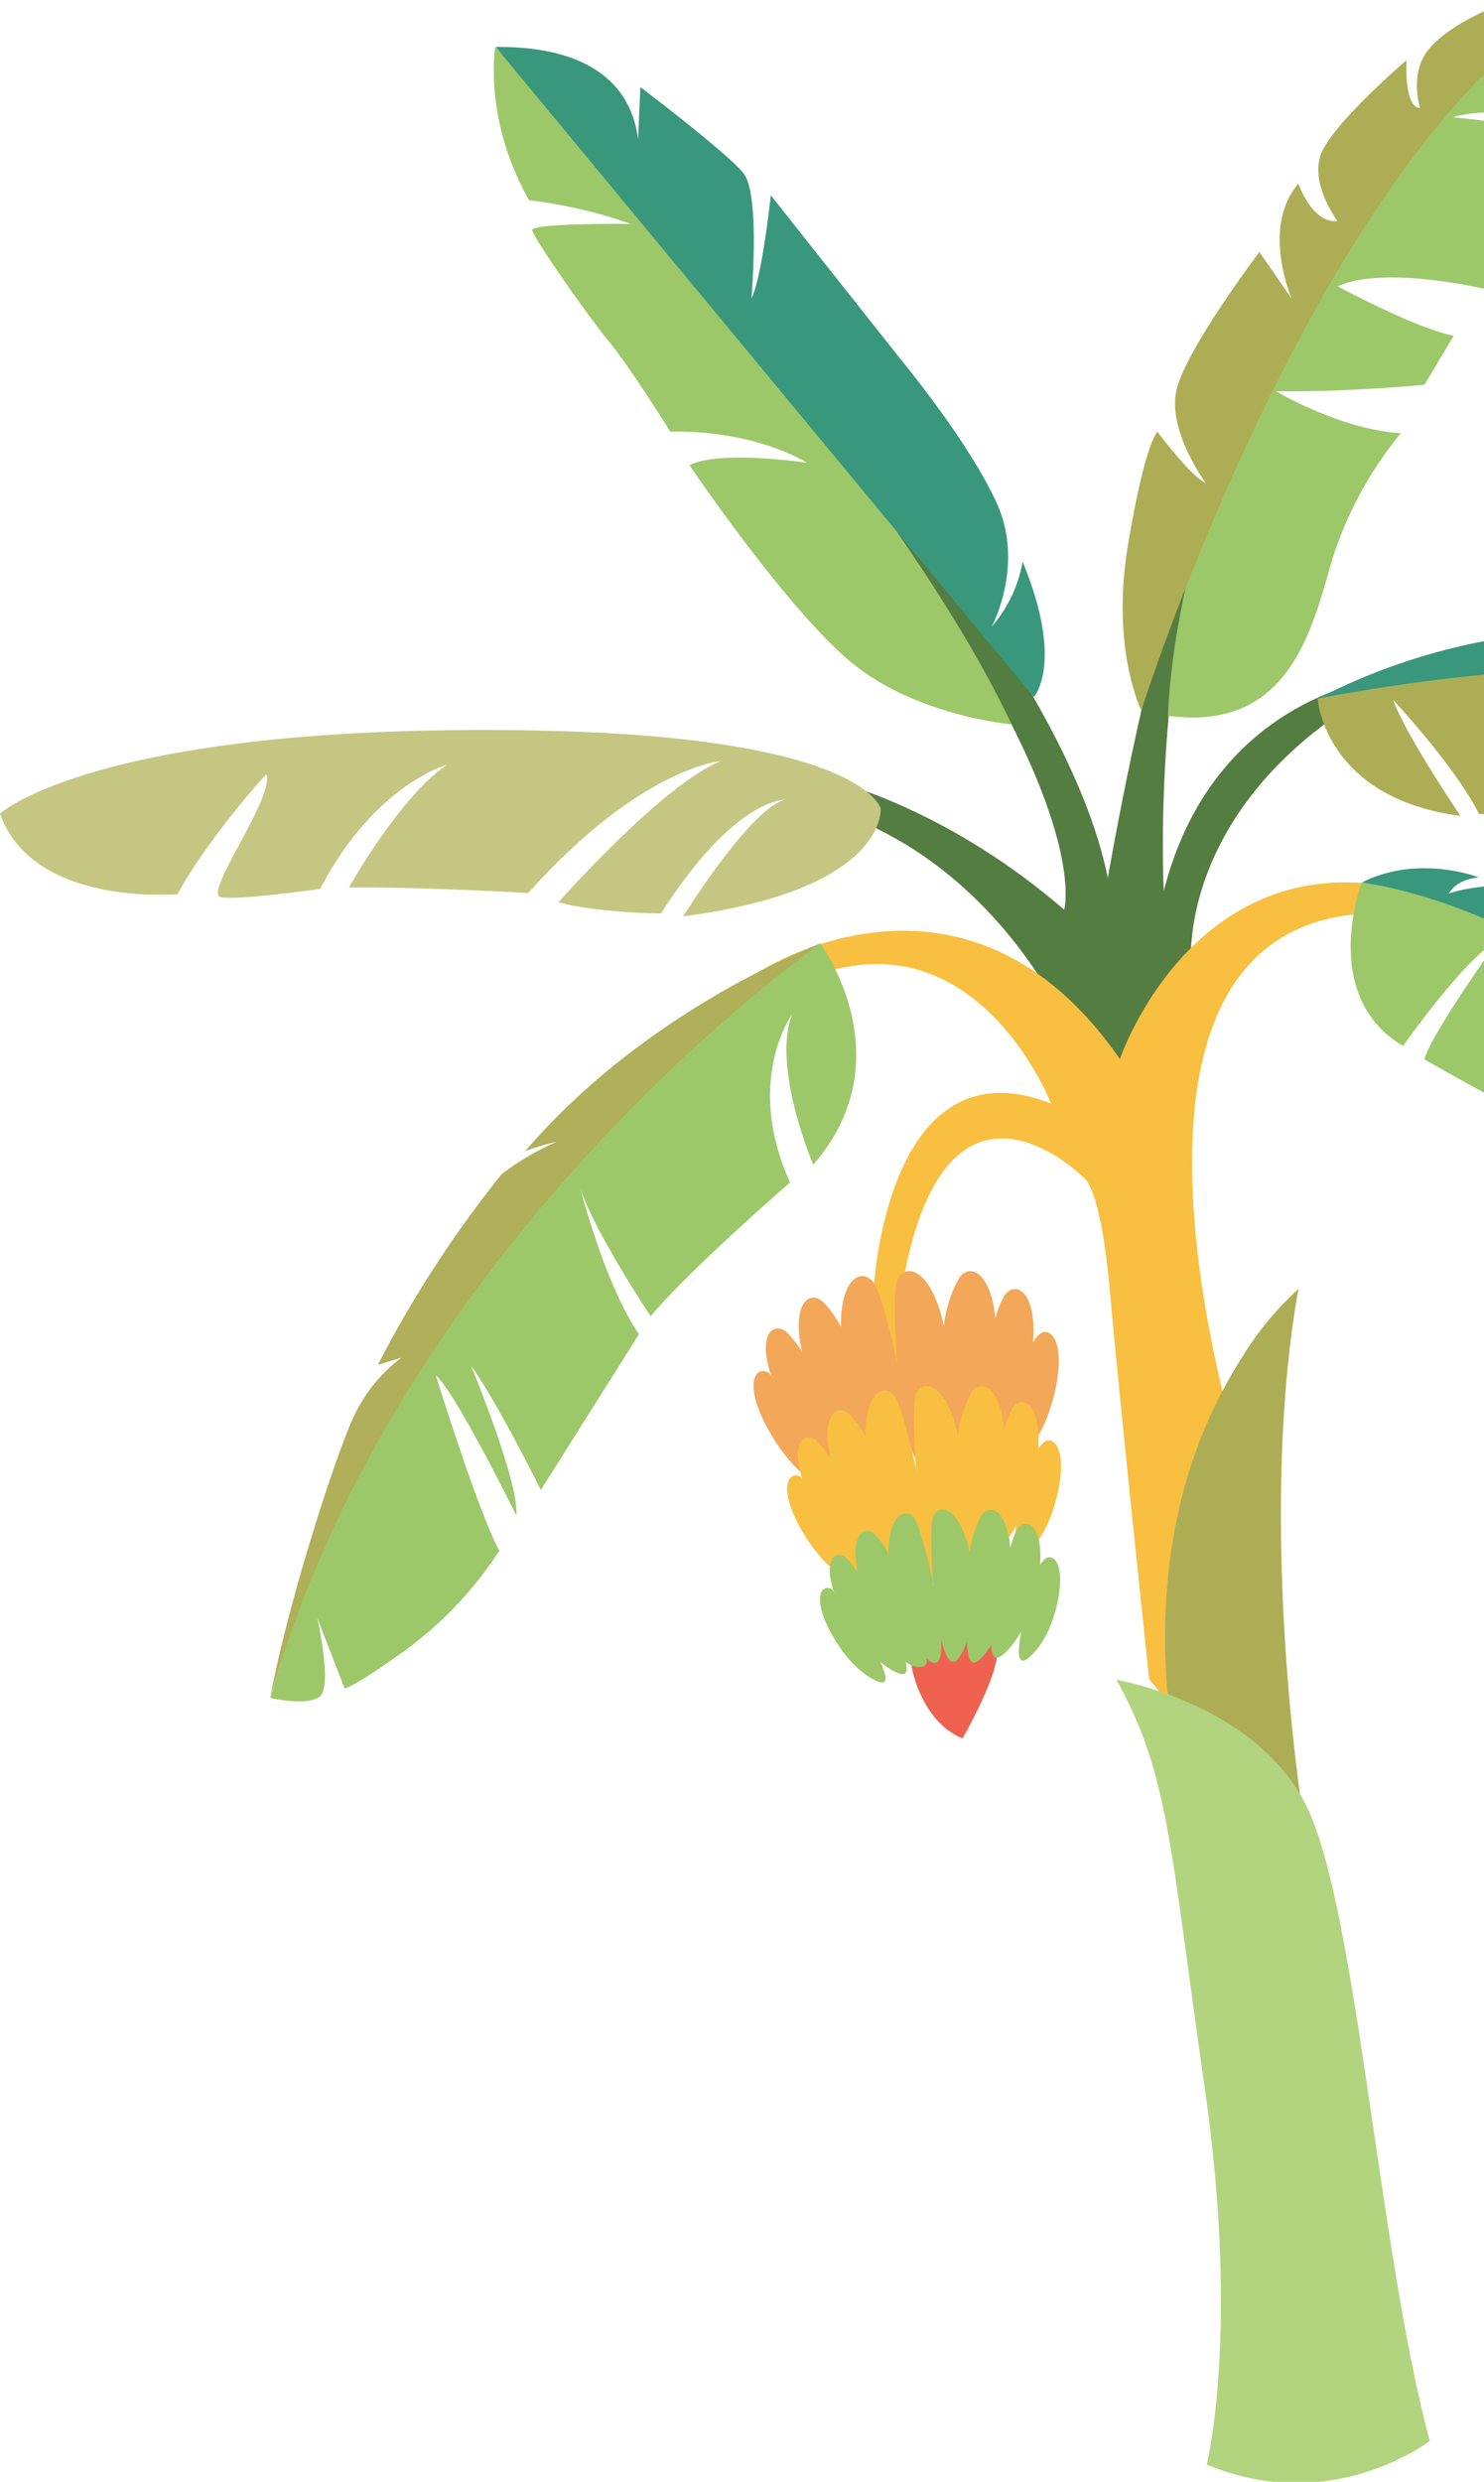 <svg xmlns="http://www.w3.org/2000/svg" data-name="Layer 22" width="207" height="346"><rect id="backgroundrect" width="100%" height="100%" x="0" y="0" fill="none" stroke="none" class="selected" style=""/><defs><style>.cls-1{fill:#547d41;}.cls-2{fill:#f8bf40;}.cls-3{fill:#ee624f;}.cls-4{fill:#adad55;}.cls-5{fill:#b2d47f;}.cls-6{fill:#9dc86a;}.cls-7{fill:#b0af5a;}.cls-8{fill:#39977c;}.cls-9{fill:#c6c683;}.cls-10{fill:#f2a759;}.cls-11{fill:#069548;}.cls-12{fill:none;stroke:#231a14;stroke-miterlimit:10;stroke-width:1.15px;}</style></defs><title>22</title><g class="currentLayer" style=""><title>Layer 1</title><path class="cls-1" d="M170.18,65.65 c-9.61,25.52 -7.85,58.55 -7.85,58.55 c7.53,-29.36 33.81,-30.17 33.81,-30.17 c-32.15,15.91 -30,40.16 -30,40.16 l-4,28 L148.23,141.92 s-10.74,-24.13 -36.3,-30.1 s6.06,-11.26 36.51,15 c0,0 7.27,-24.29 -64.55,-100.62 c0,0 62.45,56.14 70.64,96.19 c0,0 5.56,-32.42 11.27,-46.47 z" id="svg_1"/><path class="cls-2" d="M199.35,124.92 l7.05,4.36 c-64.33,-16.9 -32,78.66 -32,78.66 l-3.1,39.68 l-11,-13.51 s-4.11,-38.54 -5.46,-53.89 s-3.77,-16.13 -3.77,-16.13 s-18,-18.05 -24.59,12 c-5,22.89 9,45.57 2.51,44.71 c-9.7,-1.29 -7.07,-41.54 -7.07,-41.54 s1.87,-34.33 24.69,-25.42 c0,0 -12.18,-31.36 -39.91,-14.43 s-0.92,-3.87 -0.92,-3.87 s28.86,-19.08 50.43,12.11 C156.22,147.59 167.31,114.92 199.35,124.92 z" id="svg_2"/><path class="cls-3" d="M139.08,230.01 c0.35,3.34 -4.81,12.34 -4.81,12.34 c-4.73,-1.85 -6.92,-7.73 -7.27,-11.07 a6.07,6.07 0 0 1 12.08,-1.27 z" id="svg_3"/><path class="cls-4" d="M181.44,250.82 s-6,-39.34 -0.33,-71.11 a43.4,43.4 0 0 0 -7.76,9.36 c-5.72,8.9 -12.28,23.8 -10.54,46.56 C162.79,235.63 168.6,261.05 181.44,250.82 z" id="svg_4"/><path class="cls-5" d="M199.44,340.3 s-13.73,10.62 -31.11,3.28 c0,0 4.62,-18.4 -0.27,-52.4 s-5,-43.81 -12.34,-57 c0,0 19.5,3.27 26.55,17.67 S192.3,313.97 199.44,340.3 z" id="svg_5"/><path class="cls-6" d="M114.44,131.55 s11.87,16.06 -1,30.82 c0,0 -5.83,-13.58 -2.94,-21 c0,0 -6.74,9.3 -0.29,23.48 c0,0 -14,12.11 -19.45,18.65 c0,0 -9.16,-13.75 -10.17,-19.17 c0,0 3.56,14.48 8.54,21.67 L75.44,207.73 s-6.15,-12.43 -9.72,-17.3 c0,0 6.69,16.16 6.31,20.86 c0,0 -8.62,-17.45 -11.22,-19.5 c0,0 5.69,18.45 8.83,24.41 a52.65,52.65 0 0 1 -12.7,13.57 c-8,5.79 -8.88,5.6 -8.88,5.6 l-3.8,-9.8 s2.19,9.68 0.29,11 s-6.83,0.14 -6.83,0.14 c13.3,-48 38,-70 54.08,-87.36 c15.21,-15.58 22.68,-17.84 22.68,-17.84 " id="svg_6"/><path class="cls-7" d="M37.67,236.75 c18.3,-64.58 76.76,-105.2 76.76,-105.2 s-24,8.89 -41.17,28.93 a27.58,27.58 0 0 1 4.37,-1.28 a36.57,36.57 0 0 0 -7.66,4.5 a157.81,157.81 0 0 0 -17.27,26.58 l3.28,-1 a22,22 0 0 0 -6.8,8.56 c-2.54,5.65 -9,25.52 -11.51,38.92 h0 " id="svg_7"/><path class="cls-6" d="M189.93,123.05 s-6,15.82 5.78,22.77 c0,0 8.88,-12.62 13.15,-14.6 c0,0 -9.42,13.23 -10.17,16.47 c0,0 10.11,5.82 12.61,6.76 s10.93,-12.49 13.81,-13 s-8,12.2 -7.06,16.91 l8.2,7.32 l5.44,-10.28 s0.74,7.78 -3.46,11.5 c0,0 15.7,19.42 26.61,24.5 s13.35,4.46 13.35,4.46 c-16.69,-45.14 -47.7,-70.19 -78.26,-72.78 " id="svg_8"/><path class="cls-8" d="M268.19,195.83 s1.35,-14.85 -2.65,-25.21 a39.37,39.37 0 0 0 -8.44,-4.06 a24.24,24.24 0 0 1 7,0.42 s-12.75,-16 -21.32,-22.66 s-13.82,-10.6 -13.82,-10.6 a17.88,17.88 0 0 0 -7.56,0.8 s1.32,-2 5.53,-2.47 c0,0 -13.74,-9.12 -18.82,-8.59 s-6,1.15 -6,1.15 s0.71,-1.93 4.16,-2.29 c0,0 -8.38,-3.31 -16.35,0.73 C189.93,123.05 240.31,128.05 268.19,195.83 z" id="svg_9"/><path class="cls-4" d="M183.8,97.4 s0.88,13.84 19.93,16.35 c0,0 -7.58,-11.14 -9.42,-16.19 c0,0 8.69,9.28 12,15.92 l18.13,0.71 s-9.65,-12.82 -12.63,-21.82 a201,201 0 0 1 17.17,21.67 s9.79,1.74 24.59,5.7 c11.4,3 2.62,-8.31 1.71,-17 c0,0 6.73,12.69 6.29,18.27 c0,0 19.31,-0.64 26.86,-3.58 c0,0 -45.37,-32.55 -88.69,-24.93 " id="svg_10"/><path class="cls-8" d="M288.44,117.48 c-16.89,-19.32 -43.79,-29.84 -67.19,-29.6 a85.93,85.93 0 0 0 -37.45,9.52 s34.95,-7.05 52.28,-2.65 S288.44,117.48 288.44,117.48 z" id="svg_11"/><path class="cls-9" d="M122.84,112.76 s1,11.25 -27.55,15 c0,0 9.42,-15.18 14.26,-16.27 c0,0 -7,-0.37 -17.36,15.87 c0,0 -9.19,-0.11 -14.29,-1.58 c0,0 14.57,-16.5 22.68,-19.69 c0,0 -11.26,0.89 -26.9,18.41 c0,0 -13.67,-0.82 -25,-0.79 c0,0 7.13,-12.75 13.68,-17.09 c0,0 -10.06,2.66 -17.7,17.3 c0,0 -11.33,1.63 -13.86,1.16 S38.44,111.01 37.14,107.92 c0,0 -8.1,8.86 -12.37,16.74 c0,0 -20.19,1.83 -24.77,-11.23 c0,0 13.8,-12.64 74.21,-11.6 c46.34,0.8 48.63,10.9 48.63,10.9 " id="svg_12"/><path class="cls-6" d="M219.89,0.11 s1.93,10.72 0.8,16.3 c0,0 -12.27,-1.77 -18,-0.08 l17.25,2 a81.59,81.59 0 0 1 -12.61,22 S193.14,36.92 186.61,39.92 c0,0 10.81,5.85 16.17,6.89 l-4.09,6.84 s-11.83,1.1 -20.73,0.87 c0,0 8.87,5.33 17.44,5.88 a52.56,52.56 0 0 0 -9.47,17.31 c-2.9,9.77 -5.88,24.36 -23,22.08 c0,0 0.38,-32.57 22.81,-63.84 C208.36,4.4 219.89,0.11 219.89,0.11 z" id="svg_13"/><path class="cls-10" d="M124.56,204.02 s-5.1,-3.54 -6.84,-14.5 s2.39,-13.28 4.2,-10.63 S129.78,207.92 124.56,204.02 z" id="svg_14"/><path class="cls-10" d="M129.71,203.53 s3.89,-4.84 2.44,-15.84 s-6.07,-12.06 -7.05,-9 S125.81,208.75 129.71,203.53 z" id="svg_15"/><path class="cls-10" d="M131.16,200.67 c0.16,3.36 0.81,4.46 2.39,3 c0,0 4.72,-4 5.35,-15.11 s-3.71,-13 -5.24,-10.16 a17.86,17.86 0 0 0 -2,6.43 " id="svg_16"/><path class="cls-10" d="M135.44,201.23 c0.06,1.87 0.58,2.77 1.8,1.9 c0,0 4.66,-3.08 6.44,-12.9 s-1.88,-12 -3.56,-9.65 a15.46,15.46 0 0 0 -1.31,3.29 " id="svg_17"/><path class="cls-10" d="M140.76,198.92 c-0.65,3.42 -0.65,5.92 0.94,4.89 c0,0 3.73,-2.25 5.45,-9.84 s-1.07,-9.42 -2.46,-7.64 a3.6,3.6 0 0 0 -0.56,0.72 " id="svg_18"/><path class="cls-10" d="M124.04,203.59 c0.29,1.94 -1.79,1.57 -2.64,1.25 c0,0 -4.21,-1.6 -8.16,-12 s-0.6,-13.47 1.65,-11.25 a14,14 0 0 1 2.42,3.41 " id="svg_19"/><path class="cls-10" d="M120.25,204 c0.48,1.74 0.27,2.71 -1.08,2.26 c0,0 -5.17,-1.53 -9.79,-10.34 s-2,-12 0.29,-10.26 a17.13,17.13 0 0 1 2.26,2.83 " id="svg_20"/><path class="cls-10" d="M115.84,204.26 c1.09,2.35 1.36,4 -0.14,3.52 c0,0 -4.23,-1.06 -8.26,-8 s-2,-9.64 -0.11,-8.32 " id="svg_21"/><path class="cls-2" d="M127.24,217.3 s-4.59,-3.18 -6.15,-13 s2.15,-11.93 3.77,-9.55 S131.92,220.8 127.24,217.3 z" id="svg_22"/><path class="cls-2" d="M131.86,216.86 s3.49,-4.35 2.19,-14.23 s-5.45,-10.83 -6.33,-8.09 S128.36,221.55 131.86,216.86 z" id="svg_23"/><path class="cls-2" d="M133.16,214.3 c0.15,3 0.72,4 2.14,2.7 c0,0 4.25,-3.63 4.81,-13.58 s-3.33,-11.66 -4.7,-9.13 a16.22,16.22 0 0 0 -1.8,5.78 " id="svg_24"/><path class="cls-2" d="M137.03,214.8 c0.06,1.68 0.52,2.49 1.62,1.7 c0,0 4.19,-2.76 5.79,-11.58 s-1.69,-10.78 -3.2,-8.67 a13.67,13.67 0 0 0 -1.18,3 " id="svg_25"/><path class="cls-2" d="M141.78,212.68 c-0.58,3.06 -0.58,5.31 0.84,4.39 c0,0 3.36,-2 4.9,-8.84 s-1,-8.46 -2.2,-6.86 a2.71,2.71 0 0 0 -0.51,0.64 " id="svg_26"/><path class="cls-2" d="M126.77,216.92 c0.26,1.75 -1.61,1.42 -2.37,1.13 c0,0 -3.78,-1.44 -7.34,-10.74 s-0.54,-12.1 1.48,-10.1 a12.37,12.37 0 0 1 2.18,3.07 " id="svg_27"/><path class="cls-2" d="M123.36,217.28 c0.43,1.56 0.24,2.44 -1,2 c0,0 -4.64,-1.37 -8.79,-9.29 s-1.76,-10.76 0.25,-9.21 a14.64,14.64 0 0 1 2,2.54 " id="svg_28"/><path class="cls-2" d="M119.44,217.51 c1,2.12 1.22,3.55 -0.12,3.17 c0,0 -3.81,-1 -7.43,-7.22 s-1.78,-8.66 -0.1,-7.48 " id="svg_29"/><path class="cls-6" d="M129.68,231.55 s-4,-2.79 -5.38,-11.41 s1.88,-10.46 3.3,-8.37 S133.79,234.61 129.68,231.55 z" id="svg_30"/><path class="cls-6" d="M133.73,231.17 s3.06,-3.82 1.92,-12.47 s-4.77,-9.49 -5.54,-7.09 S130.67,235.27 133.73,231.17 z" id="svg_31"/><path class="cls-6" d="M141.09,100.98 s-13.41,-1.13 -22.51,-8.77 s-22.4,-27.35 -22.4,-27.35 c4.14,-2.18 16.42,-0.34 16.42,-0.34 c-8.65,-4.92 -19.09,-4.33 -19.09,-4.33 s-5.61,-9 -8.61,-12.63 s-10.56,-14.48 -10.66,-15.48 s13.74,-0.87 13.74,-0.87 A66.16,66.16 0 0 0 73.8,27.92 c-6.44,-11.41 -4.72,-21.35 -4.72,-21.35 S123.25,62.92 141.09,100.98 z" id="svg_32"/><path class="cls-6" d="M134.87,228.92 c0.13,2.64 0.64,3.5 1.88,2.36 c0,0 3.72,-3.17 4.21,-11.89 s-2.91,-10.22 -4.12,-8 a14.15,14.15 0 0 0 -1.57,5.06 " id="svg_33"/><path class="cls-6" d="M138.26,229.36 c0,1.46 0.46,2.18 1.42,1.49 c0,0 3.67,-2.42 5.07,-10.15 s-1.48,-9.44 -2.8,-7.59 a12,12 0 0 0 -1,2.59 " id="svg_34"/><path class="cls-6" d="M142.44,227.5 c-0.51,2.68 -0.51,4.65 0.73,3.84 c0,0 2.95,-1.76 4.29,-7.74 s-0.84,-7.41 -1.93,-6 a2.34,2.34 0 0 0 -0.44,0.57 " id="svg_35"/><path class="cls-6" d="M129.27,231.21 c0.23,1.53 -1.41,1.24 -2.08,1 c0,0 -3.31,-1.27 -6.42,-9.41 s-0.47,-10.6 1.3,-8.85 a10.76,10.76 0 0 1 1.9,2.68 " id="svg_36"/><path class="cls-6" d="M126.29,231.53 c0.37,1.37 0.21,2.14 -0.85,1.78 c0,0 -4.07,-1.21 -7.7,-8.14 s-1.54,-9.43 0.22,-8.07 a13.34,13.34 0 0 1 1.78,2.23 " id="svg_37"/><path class="cls-6" d="M122.82,231.73 c0.85,1.85 1.07,3.11 -0.11,2.77 c0,0 -3.33,-0.83 -6.5,-6.32 s-1.56,-7.59 -0.09,-6.55 " id="svg_38"/><path class="cls-8" d="M69.08,6.55 c24.29,-0.23 19.69,18.32 19.69,18.32 l0.55,-12.73 s12,9.07 14.38,12 s1.11,17.5 1.11,17.5 c1.48,-2.9 2.71,-14.41 2.71,-14.41 l18,22.72 s9.68,11.65 13.55,20.28 s-0.74,17.13 -0.74,17.13 a18.59,18.59 0 0 0 4.31,-9.06 c5.87,14.23 1.56,18.88 1.56,18.88 l-75.08,-90.66 " id="svg_39"/><path class="cls-4" d="M219.89,0.11 c-13.86,-1 -11.4,4.8 -11.4,4.8 c-1.56,-0.89 -1.16,-3.48 -1.16,-3.48 s-5.95,2.51 -8.33,5.82 s-0.91,7.82 -0.91,7.82 c-2.31,-0.11 -1.9,-6.68 -1.9,-6.68 s-10.62,9.09 -12,13.28 s2.38,9.15 2.38,9.15 c-3.56,0.37 -5.46,-5.22 -5.46,-5.22 c-5.26,6.12 -0.93,16.05 -0.93,16.05 l-4.51,-6.52 S165.44,48.65 164.11,54.36 s4.1,13 4.1,13 c-2.06,-0.88 -6.76,-7.16 -6.76,-7.16 s-1.72,1.39 -4.12,15.84 s1.87,23 1.87,23 s24.65,-77.71 60.69,-99 " id="svg_40"/><path class="cls-11" d="M219.89,0.11 " id="svg_41"/><path class="cls-12" d="M197.86,93.19 " id="svg_42"/></g></svg>